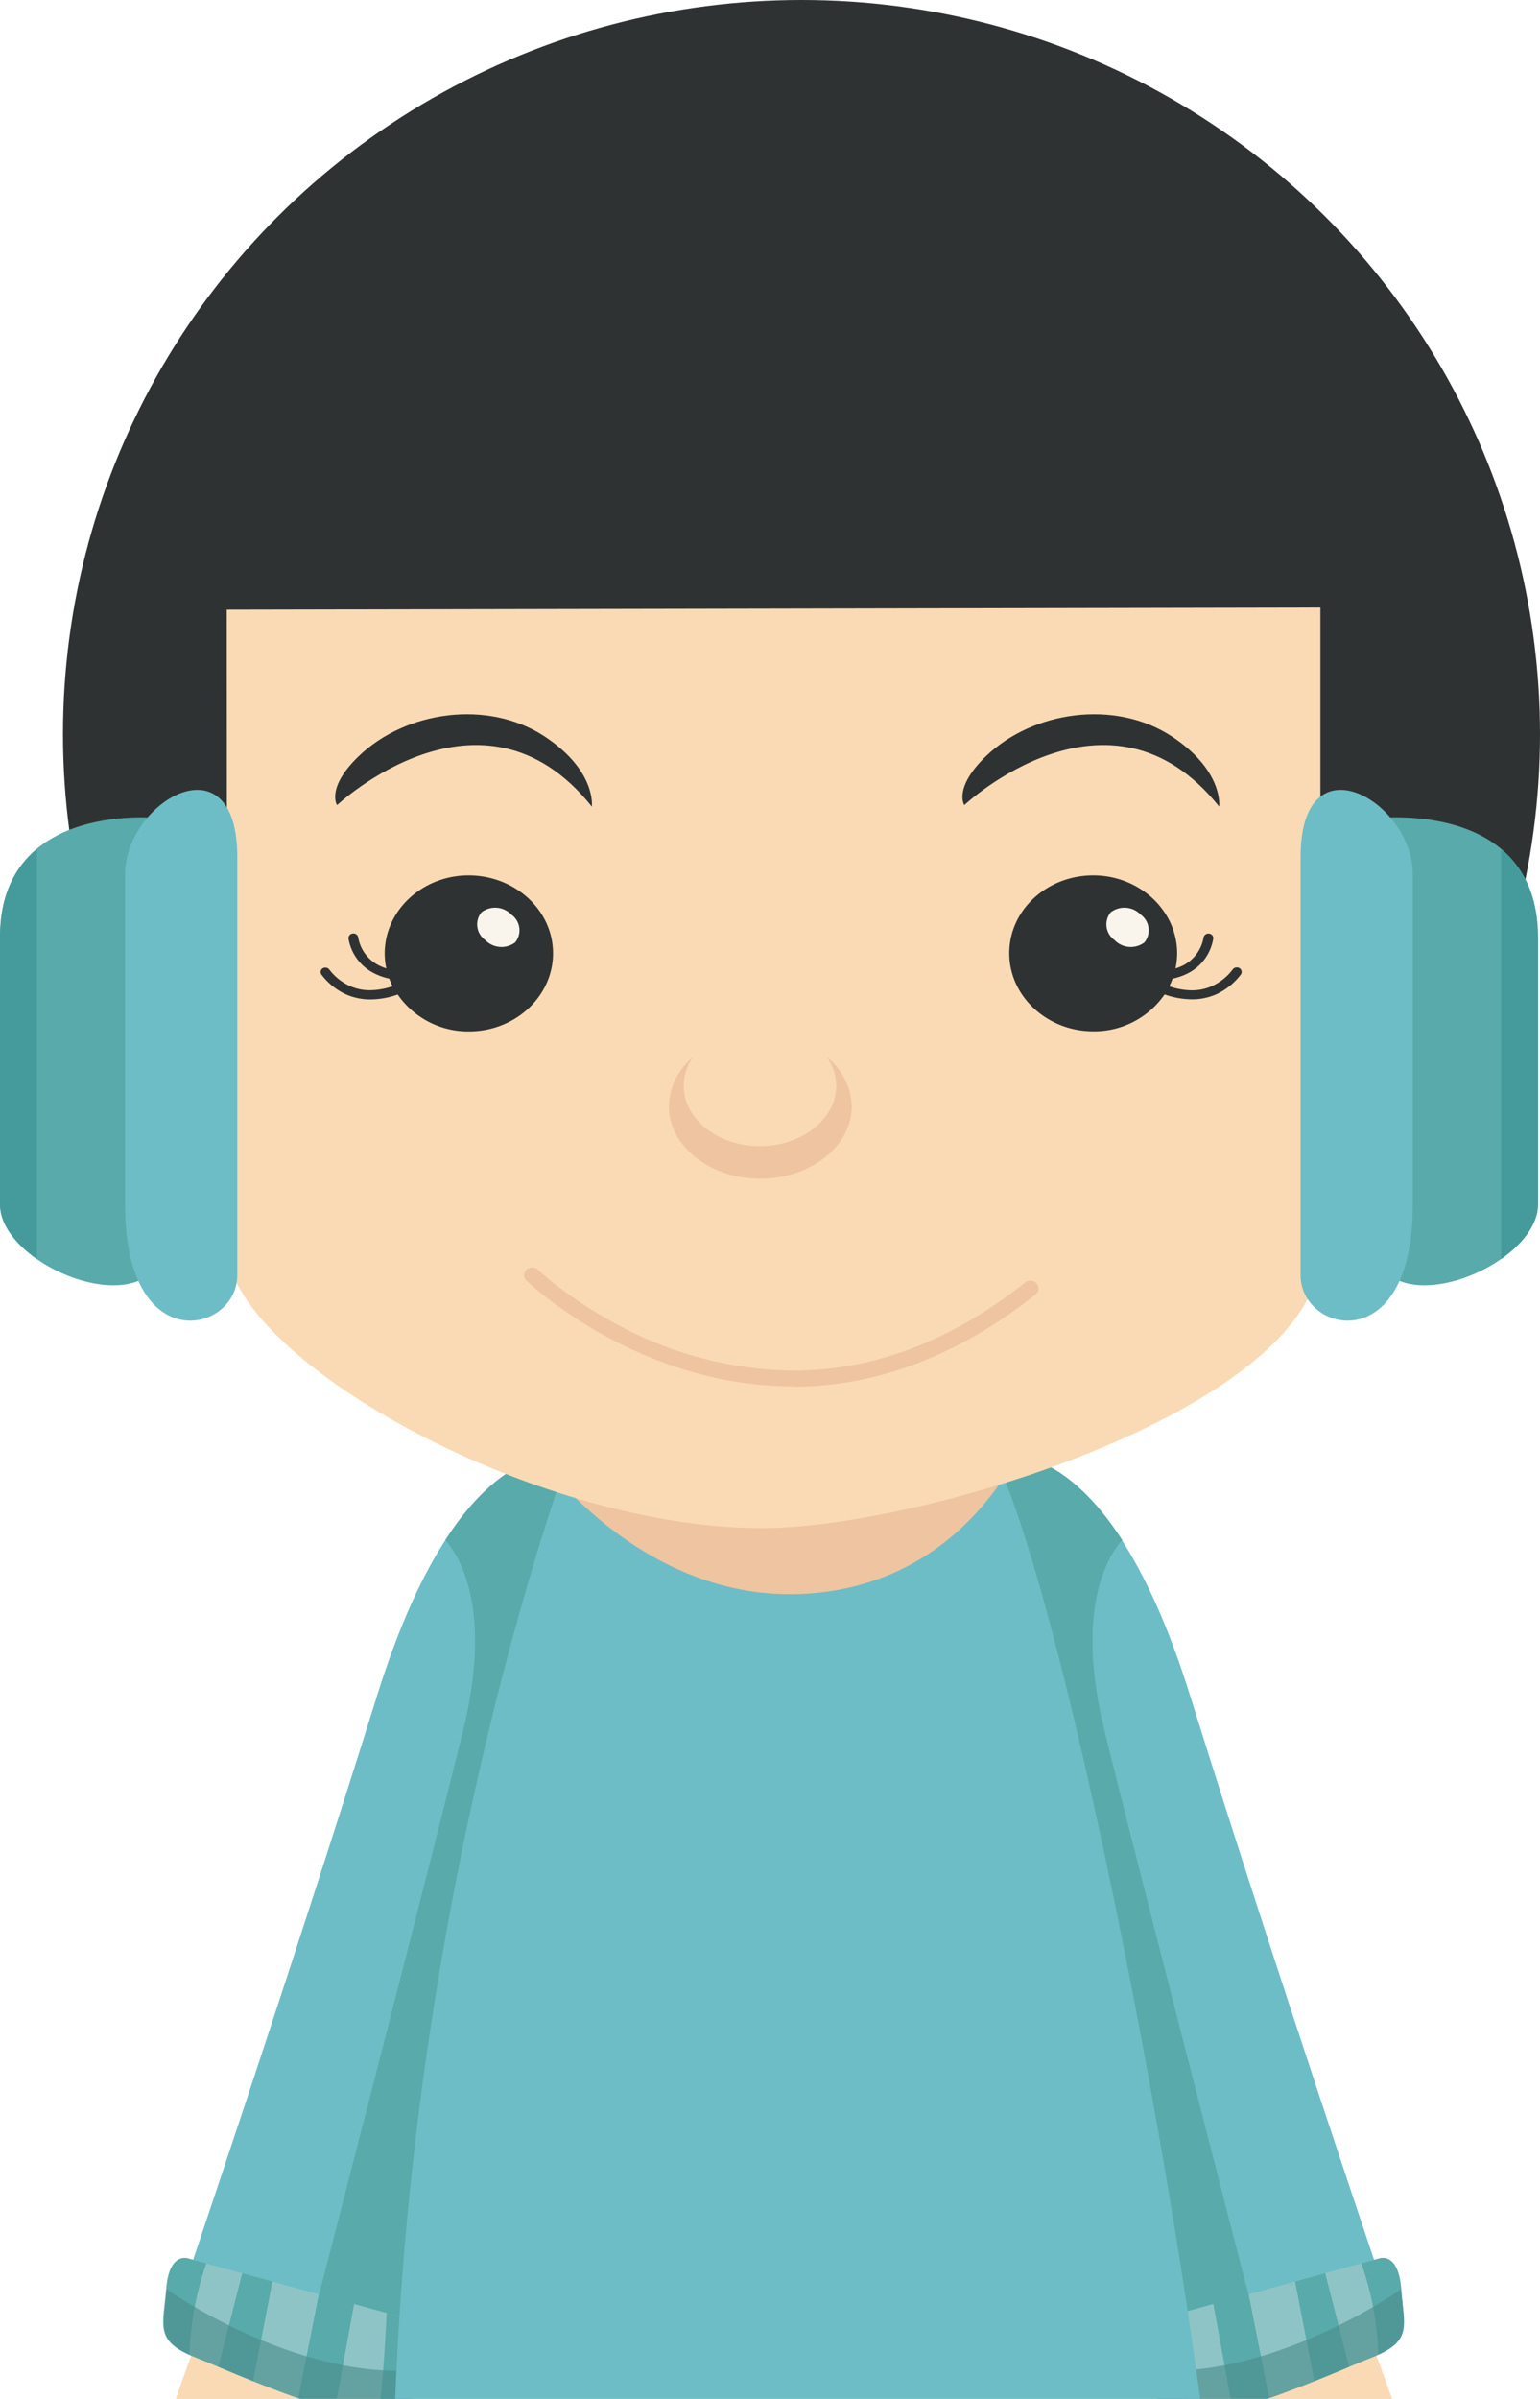 <svg xmlns="http://www.w3.org/2000/svg" viewBox="0 0 167.05 260.12"><defs><style>.cls-1{fill:#f9dab4;}.cls-2{fill:#6dbdc6;}.cls-3{fill:#59aaaa;}.cls-4{fill:#8fc4c6;}.cls-5{opacity:0.62;}.cls-6{fill:#4b8c8a;}.cls-7{fill:#efc4a0;}.cls-8{fill:#2f3233;}.cls-9{fill:#f9f5ed;}.cls-10{fill:#459b9b;}</style></defs><title>资源 127</title><g id="图层_2" data-name="图层 2"><g id="Layer_1" data-name="Layer 1"><path class="cls-1" d="M19.07,260.12h22.1l1.21-5.39-20-3.52S20.76,255.16,19.07,260.12Z"/><path class="cls-2" d="M63,157.94s-12.51-4.77-22.08,25.87-21.35,65.3-21.35,65.3l24,6.53S66,163.22,63,157.94Z"/><path class="cls-3" d="M43.51,255.64S66,163.22,63,157.94c0,0-7.1-2.7-14.69,9.05,1.74,2,5.09,7.82,1.89,20.82-3.67,14.85-14.12,55.31-16.65,65.11Z"/><path class="cls-4" d="M45.34,251.73l-25-6.85s-2-.71-2.33,3.34-1.33,5.64,3.25,7.44c2.08.81,6.7,2.89,11.28,4.46h12C46.12,255.55,46.51,252.19,45.34,251.73Z"/><path class="cls-3" d="M18.06,248.22c.29-4.05,2.33-3.34,2.33-3.34l2,.54a33,33,0,0,0-1.84,9.9C16.86,253.65,17.79,252,18.06,248.22Z"/><path class="cls-3" d="M29.55,247.39l-2.09,10.8c-1.4-.56-2.69-1.1-3.78-1.55l2.6-10.15Z"/><path class="cls-3" d="M32.36,260l.23.08h3.95l1.88-10.29-3.83-1.05Z"/><path class="cls-3" d="M45.34,251.73l-3.4-.93c-.11,2.35-.32,6.25-.67,9.32h3.28C46.12,255.55,46.51,252.19,45.34,251.73Z"/><g class="cls-5"><path class="cls-6" d="M18.06,248.22c-.29,4-1.33,5.64,3.25,7.44,2.08.81,6.7,2.89,11.28,4.46h12c.39-1.14.71-2.2,1-3.15C32.09,258.21,18.06,248.22,18.06,248.22Z"/></g><path class="cls-1" d="M151,260.12h-22.1l-1.21-5.39,20-3.52S149.27,255.16,151,260.12Z"/><path class="cls-2" d="M107,157.94s12.51-4.77,22.08,25.87,21.35,65.3,21.35,65.3l-24,6.53S104.07,163.22,107,157.94Z"/><path class="cls-3" d="M126.52,255.64s-22.45-92.42-19.48-97.7c0,0,7.1-2.7,14.69,9.05-1.75,2-5.09,7.82-1.89,20.82,3.67,14.85,14.12,55.31,16.65,65.11Z"/><path class="cls-4" d="M124.69,251.73l24.95-6.85s2-.71,2.33,3.34,1.33,5.64-3.25,7.44c-2.08.81-6.7,2.89-11.28,4.46h-12C123.91,255.55,123.52,252.19,124.69,251.73Z"/><path class="cls-3" d="M152,248.22c-.29-4.05-2.33-3.34-2.33-3.34l-2,.54a33,33,0,0,1,1.84,9.9C153.16,253.65,152.24,252,152,248.22Z"/><path class="cls-3" d="M140.48,247.39l2.09,10.8c1.4-.56,2.69-1.1,3.78-1.55l-2.6-10.15Z"/><path class="cls-3" d="M137.67,260l-.23.08h-3.95l-1.88-10.29,3.83-1.05Z"/><path class="cls-3" d="M124.69,251.73l3.4-.93c.11,2.35.32,6.25.67,9.32h-3.28C123.91,255.55,123.52,252.19,124.69,251.73Z"/><g class="cls-5"><path class="cls-6" d="M152,248.22c.29,4,1.33,5.64-3.25,7.44-2.08.81-6.7,2.89-11.28,4.46h-12c-.39-1.14-.71-2.2-1-3.15C137.93,258.21,152,248.22,152,248.22Z"/></g><path class="cls-2" d="M42.87,260.12h87.32c-4.77-35.75-16.65-94.44-23.64-104.63-21.36,5-43.6-1.09-43.6-1.09S45.17,199.67,42.87,260.12Z"/><path class="cls-7" d="M57.9,157.2s11.4,16.85,29.74,15.6,24.12-18.09,24.12-18.09Z"/><ellipse class="cls-8" cx="86.94" cy="79.61" rx="80.11" ry="79.61"/><path class="cls-1" d="M24.63,135.17c0,11.85,32.87,30.53,58,30.53,18,0,60.6-13.41,60.6-30.08V65.88l-118.63.23Z"/><path class="cls-8" d="M104.6,87.3s15.71-14.76,27.65.16c0,0,.51-3.89-5.16-7.62-6.11-4-15-2.77-20.13,2.15C103.38,85.44,104.6,87.3,104.6,87.3Z"/><path class="cls-8" d="M36.56,87.3s15.71-14.76,27.64.16c0,0,.52-3.89-5.15-7.62-6.11-4-15-2.77-20.13,2.15C35.33,85.44,36.56,87.3,36.56,87.3Z"/><path class="cls-8" d="M50.83,94.92c-5,0-9.1,3.79-9.1,8.47A8,8,0,0,0,41.9,105a5.21,5.21,0,0,1-.82-.33,4.19,4.19,0,0,1-2.23-3.05.52.52,0,0,0-.62-.39.5.5,0,0,0-.42.58,5.15,5.15,0,0,0,2.76,3.72,6.52,6.52,0,0,0,1.65.58c.11.28.23.56.36.83a7.75,7.75,0,0,1-2.43.43,5.25,5.25,0,0,1-2.25-.48,5.79,5.79,0,0,1-2.21-1.8A.56.56,0,0,0,35,105a.47.47,0,0,0-.12.69,7,7,0,0,0,2.6,2.11,6.46,6.46,0,0,0,2.72.57,9,9,0,0,0,2.94-.53,9.28,9.28,0,0,0,7.74,4c5,0,9.11-3.79,9.11-8.47S55.86,94.92,50.83,94.92Z"/><path class="cls-9" d="M55.49,99.19a2.08,2.08,0,0,1,.39,3,2.46,2.46,0,0,1-3.26-.27,2.08,2.08,0,0,1-.39-3A2.46,2.46,0,0,1,55.49,99.19Z"/><path class="cls-8" d="M118.59,94.92c5,0,9.1,3.79,9.1,8.47a8,8,0,0,1-.18,1.62,5.31,5.31,0,0,0,.83-.33,4.18,4.18,0,0,0,2.22-3.05.54.54,0,0,1,.63-.39.49.49,0,0,1,.41.58,5.14,5.14,0,0,1-2.75,3.72,6.58,6.58,0,0,1-1.66.58,8.58,8.58,0,0,1-.35.83,7.8,7.8,0,0,0,2.43.43,5.28,5.28,0,0,0,2.25-.48,5.86,5.86,0,0,0,2.21-1.8.56.56,0,0,1,.74-.11.48.48,0,0,1,.12.69,7.08,7.08,0,0,1-2.6,2.11,6.46,6.46,0,0,1-2.72.57,9,9,0,0,1-2.94-.53,9.28,9.28,0,0,1-7.74,4c-5,0-9.11-3.79-9.11-8.47S113.56,94.92,118.59,94.92Z"/><path class="cls-9" d="M123.75,99.19a2.09,2.09,0,0,1,.39,3,2.46,2.46,0,0,1-3.26-.27,2.07,2.07,0,0,1-.39-3A2.46,2.46,0,0,1,123.75,99.19Z"/><path class="cls-7" d="M89.71,114.66a5.39,5.39,0,0,1,1,3.06c0,3.62-3.71,6.56-8.28,6.56s-8.27-2.94-8.27-6.56a5.46,5.46,0,0,1,1-3.06,7,7,0,0,0-2.6,5.29c0,4.34,4.44,7.86,9.91,7.86s9.92-3.52,9.92-7.86A7,7,0,0,0,89.71,114.66Z"/><path class="cls-7" d="M86,150.32c-17,0-28.8-11.39-28.88-11.44h0a.83.83,0,0,1,0-1.2h0a.9.9,0,0,1,1.24,0h0a25.14,25.14,0,0,0,2,1.69h0a47.16,47.16,0,0,0,5.74,3.78h0A41.05,41.05,0,0,0,86,148.62h0c7.58,0,16.19-2.4,25.22-9.57h0a.89.89,0,0,1,1.23.12h0a.83.83,0,0,1-.12,1.19h0c-9.3,7.39-18.35,10-26.31,10h0Z"/><path class="cls-3" d="M149.27,88.73s17.55-2.11,17.55,12.87v29c0,5.85-12.28,11.58-16.61,7.25C150.21,117.27,149.27,88.73,149.27,88.73Z"/><path class="cls-10" d="M162.84,92.06v44.46c2.31-1.63,4-3.76,4-5.91v-29C166.82,97,165.15,94,162.84,92.06Z"/><path class="cls-2" d="M141.08,92.94v45.34c0,6.3,12.17,9.11,12.17-7.59V94.81C153.25,86.86,141.08,79.84,141.08,92.94Z"/><path class="cls-3" d="M17.55,88.73S0,86.62,0,101.6v29c0,5.85,12.28,11.58,16.61,7.25C16.61,117.27,17.55,88.73,17.55,88.73Z"/><path class="cls-10" d="M4,92.06v44.46c-2.32-1.63-4-3.76-4-5.91v-29C0,97,1.67,94,4,92.06Z"/><path class="cls-2" d="M25.74,92.94v45.34c0,6.3-12.17,9.11-12.17-7.59V94.81C13.57,86.86,25.74,79.84,25.74,92.94Z"/></g></g></svg>